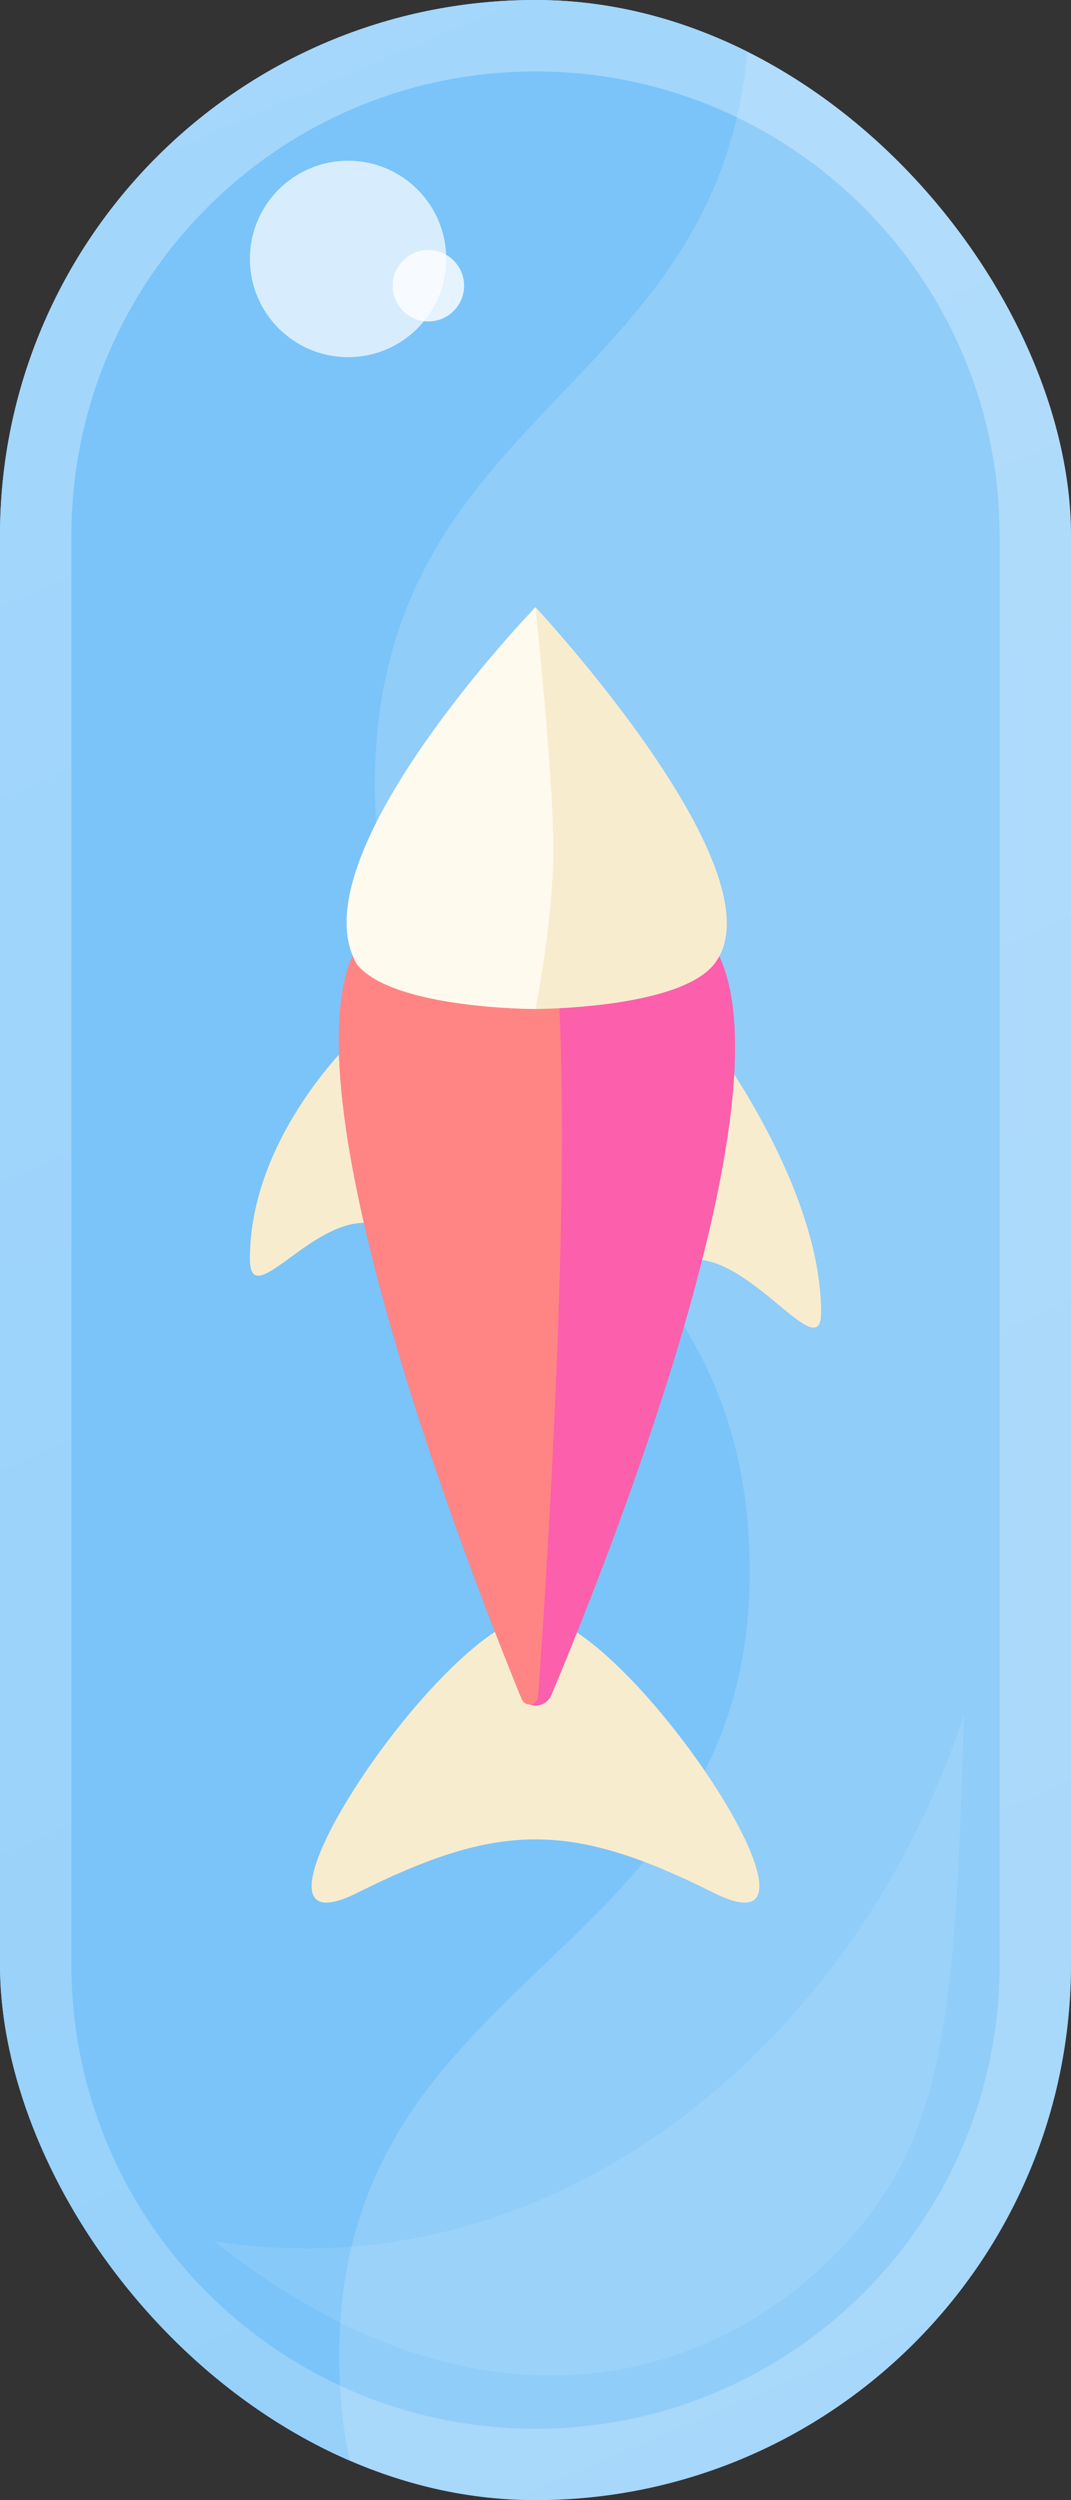 <svg width="60" height="140" viewBox="0 0 60 140" fill="none" xmlns="http://www.w3.org/2000/svg">
<rect x="0" y="0" width="60" height="140" fill="#333333" stroke="none"/>
<g clip-path="url(#clip0)">
<rect width="60" height="140" rx="30" fill="#90CDF9"/>
<path d="M0 0H42C42 22 21 22 21 44C21 66 42 66 42 88C42 110 19 110 19 132C19 154 42 154 42 176C42 198 17 198 17 220C17 242 42 242.5 42 264H0V0Z" fill="#7AC4F9">
<!--water--> 
<animateTransform  
        attributeName="transform"
        attributeType="XML"
        type="translate"
        dur="3s"
        values="0,-85;0,0"
        repeatCount="indefinite"
        ease-in="cubic-bezier(0.46,0.03,0.52,0.96)"
        ease-out="cubic-bezier(0.46,0.03,0.52,0.96)"
    />
</path>


<g id="fish">
    <g id="bottom">
        <path d="M30 90.5C25 90.5 12 110 20 106C28 102 32 102 40 106C48 110 35 90.5 30 90.5Z" fill="#F8ECCF">
        <animateTransform  
        attributeName="transform"
        attributeType="XML"
        type="rotate"
        dur="2s"
        transform-origin="50% 50%"
        values="-1.5 30 -10;1.5 30 -10;-1.5 30 -10"
        repeatCount="indefinite"
        
        />
    
        </path>
        <g id="wing">
        <path d="M46 73.5C46 66.5 40 58.5 40 58.5C40 58.5 33.449 73.894 37.5 71C41 68.5 46 76.96 46 73.5Z" fill="#F8ECCF"/>
        <path d="M14 70.5C14 63.5 20 58 20 58C20 58 26.051 71.894 22 69C18.5 66.5 14 73.96 14 70.5Z" fill="#F8ECCF"/>
        <animateTransform  
        attributeName="transform"
        attributeType="XML"
        type="rotate"
        dur="2s"
        transform-origin="50% 50%"
        values="-1 30 -10;1 30 -10;-1 30 -10"
        repeatCount="indefinite"
        
        />
        </g>
        <g id="body">
        <path d="M29.127 94.895C25.995 87.202 15.741 60.667 20 53C25 44 34.5 44 40 53C44.688 60.67 34.121 87.227 30.897 94.905C30.559 95.711 29.456 95.704 29.127 94.895Z" fill="#FC5FAB"/>
        <path d="M29.228 95.144C26.225 87.794 15.693 60.752 20 53C25 44 29.5 39 31 52C32.273 63.036 30.664 87.765 30.149 94.985C30.112 95.506 29.426 95.627 29.228 95.144Z" fill="#FF8585"/>
        </g>
        <animateTransform  
        attributeName="transform"
        attributeType="XML"
        type="rotate"
        dur="2s"
        transform-origin="50% 50%"
        values="-3 30 -20;3 30 -20;-3 30 -20"
        repeatCount="indefinite"
        />
    </g>
    <g id="head">
        <path d="M30 34C30 34 16.5 48 20 54C22 56.5 30 56.5 30 56.5C30 56.5 38 56.5 40 54C44 49 30 34 30 34Z" fill="#F8ECCF"/>
        <path d="M30 34C30 34 16.5 48 20 54C22 56.5 30 56.5 30 56.5C30 56.5 31 51.5 31 47.5C31 43.5 30 34 30 34Z" fill="#FFFAEE"/>
         <animateTransform  
        attributeName="transform"
        attributeType="XML"
        type="rotate"
        dur="2s"
        transform-origin="50% 50%"
        values="-3 30 0;3 30 0;-3 30 0"
        repeatCount="indefinite"
        
        />
    </g>
     <animateTransform  
        attributeName="transform"
        attributeType="XML"
        type="rotate"
        dur="2s"
        transform-origin="50% 50%"
        values="-2 30 0;2 30 0;-2 30 0"
        repeatCount="indefinite"
        
        />
        <animateTransform  
        attributeName="transform"
        attributeType="XML"
        type="translate"
        dur="20s"
        values="-2,-10;2,10;-2,-10"
        repeatCount="indefinite"
        ease-in="cubic-bezier(0.46,0.03,0.52,0.96)"
        ease-out="cubic-bezier(0.46,0.03,0.52,0.96)"
    />

</g>
<path fill-rule="evenodd" clip-rule="evenodd" d="M56 110V30C56 15.641 44.359 4 30 4C15.641 4 4 15.641 4 30V110C4 124.359 15.641 136 30 136C44.359 136 56 124.359 56 110ZM30 0C13.431 0 0 13.431 0 30V110C0 126.569 13.431 140 30 140C46.569 140 60 126.569 60 110V30C60 13.431 46.569 0 30 0Z" fill="url(#paint0_linear)" fill-opacity="0.4"/>
<circle cx="19.5" cy="14.5" r="5.5" fill="white" fill-opacity="0.7"/>
<circle cx="24" cy="16" r="2" fill="white" fill-opacity="0.8"/>
<path d="M46 127C39 133.5 26.5 137 12 125.5C31 128.5 48 114.5 54 96C53.5 113.5 53 120.5 46 127Z" fill="white" fill-opacity="0.1"/>
</g>
<defs>
<linearGradient id="paint0_linear" x1="0.5" y1="1" x2="60" y2="140" gradientUnits="userSpaceOnUse">
<stop stop-color="white" stop-opacity="0.8"/>
<stop offset="1" stop-color="white" stop-opacity="0.5"/>
</linearGradient>
<clipPath id="clip0">
<rect width="60" height="140" rx="30" fill="white"/>
</clipPath>
</defs>
</svg>
